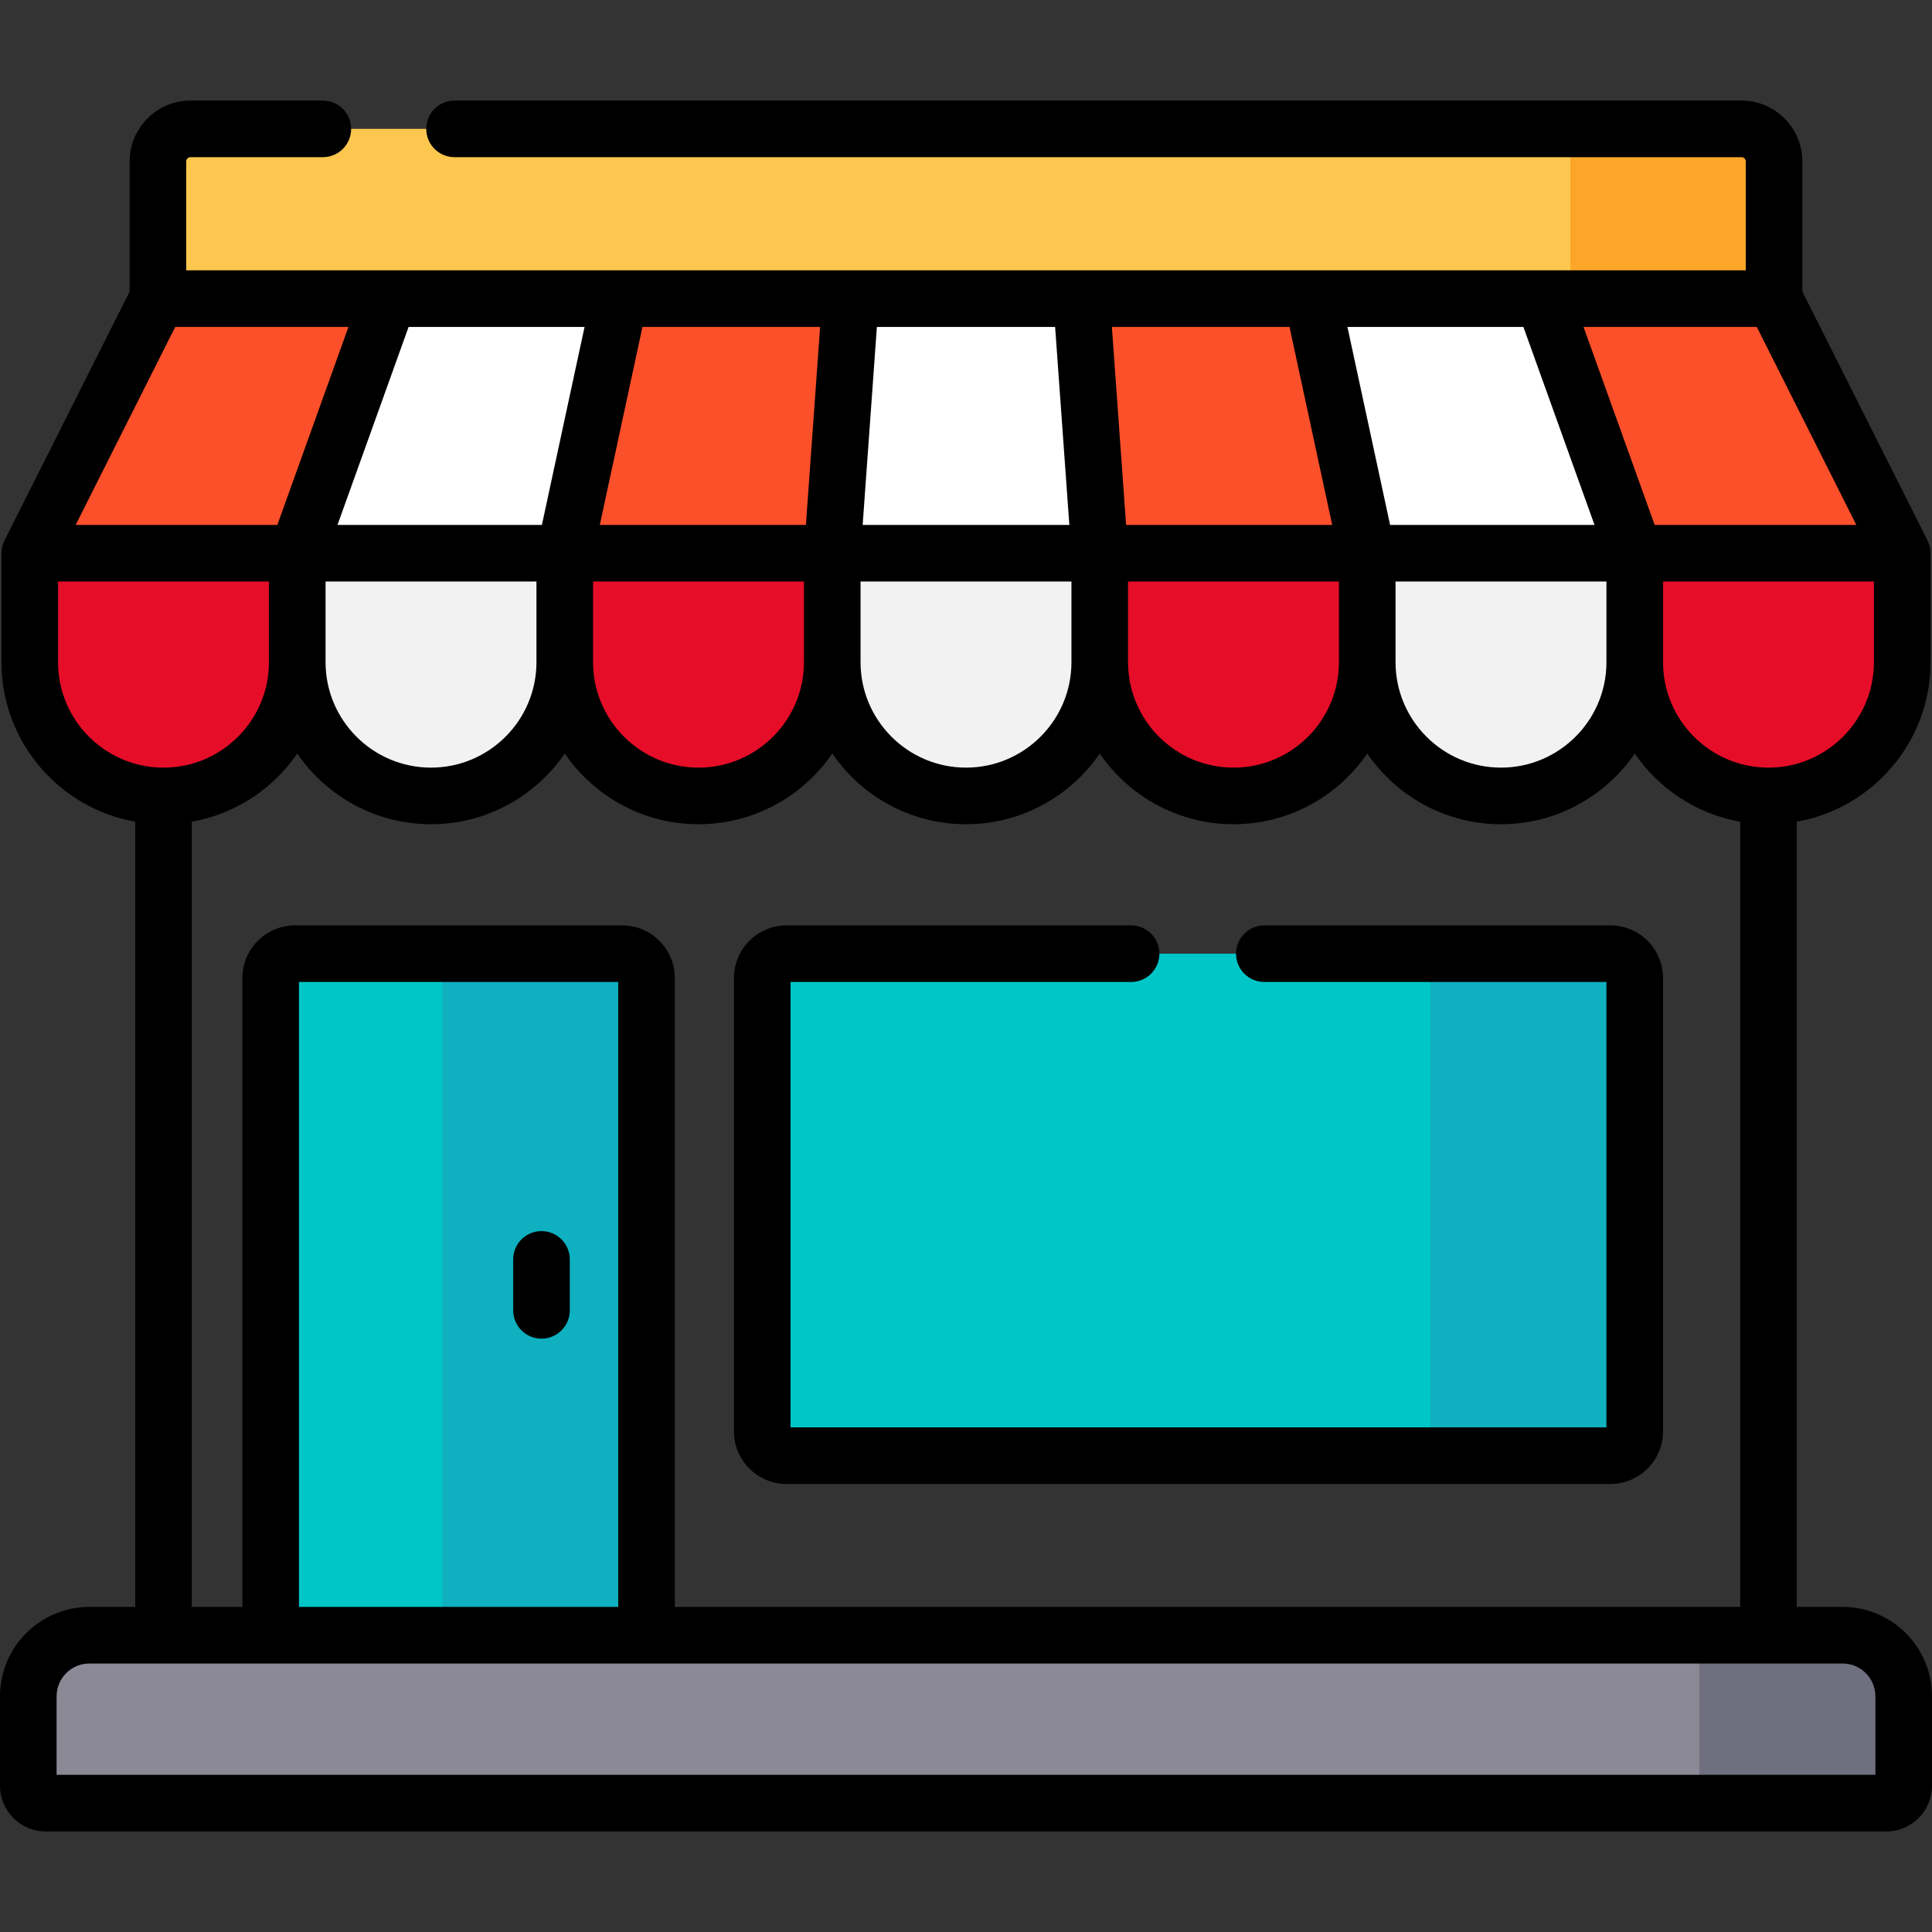 <?xml version="1.0" encoding="iso-8859-1"?>
<!-- Generator: Adobe Illustrator 19.0.0, SVG Export Plug-In . SVG Version: 6.00 Build 0)  -->
<svg version="1.1" id="Capa_1" xmlns="http://www.w3.org/2000/svg" xmlns:xlink="http://www.w3.org/1999/xlink" x="0px" y="0px"
	 viewBox="0 0 512 512" style="enable-background:new 0 0 512 512;" xml:space="preserve">
<rect x="0" y="0" width="512" height="512" fill="#333333" stroke="none"/>
<rect x="43.33" y="102.56" style="fill:#E9EAEB;" width="225.34" height="64.05"/>
<rect x="414.67" y="102.56" style="fill:#B9BBC1;" width="54" height="64.05"/>
<path style="fill:#FDC74F;" d="M470.153,102.558H41.847V42.796c0-4.775,3.87-8.645,8.645-8.645h411.016
	c4.775,0,8.645,3.87,8.645,8.645L470.153,102.558L470.153,102.558z"/>
<path style="fill:#FCA629;" d="M461.508,34.151h-45.355V79.14h54V42.796C470.153,38.021,466.282,34.151,461.508,34.151z"/>
<path style="fill:#E60D28;" d="M43.332,210.929L43.332,210.929c-19.576,0-35.445-15.869-35.445-35.445v-28.877h70.889v28.877
	C78.776,195.06,62.907,210.929,43.332,210.929z"/>
<path style="fill:#F2F2F2;" d="M114.221,210.929L114.221,210.929c-19.576,0-35.445-15.869-35.445-35.445v-28.877h70.889v28.877
	C149.666,195.06,133.797,210.929,114.221,210.929z"/>
<path style="fill:#E60D28;" d="M185.111,210.929L185.111,210.929c-19.576,0-35.445-15.869-35.445-35.445v-28.877h70.889v28.877
	C220.555,195.06,204.686,210.929,185.111,210.929z"/>
<path style="fill:#F2F2F2;" d="M256,210.929L256,210.929c-19.576,0-35.445-15.869-35.445-35.445v-28.877h70.889v28.877
	C291.445,195.06,275.576,210.929,256,210.929z"/>
<path style="fill:#E60D28;" d="M326.89,210.929L326.89,210.929c-19.576,0-35.445-15.869-35.445-35.445v-28.877h70.889v28.877
	C362.334,195.06,346.465,210.929,326.89,210.929z"/>
<path style="fill:#F2F2F2;" d="M397.779,210.929L397.779,210.929c-19.576,0-35.445-15.869-35.445-35.445v-28.877h70.889v28.877
	C433.224,195.06,417.355,210.929,397.779,210.929z"/>
<path style="fill:#E60D28;" d="M468.668,210.929L468.668,210.929c-19.576,0-35.445-15.869-35.445-35.445v-28.877h70.889v28.877
	C504.113,195.06,488.244,210.929,468.668,210.929z"/>
<polygon style="fill:#FC502A;" points="78.776,146.608 7.887,146.608 41.811,79.14 103.008,79.14 "/>
<polygon style="fill:#FFFFFF;" points="149.666,146.608 78.776,146.608 103.008,79.14 164.205,79.14 "/>
<polygon style="fill:#FC502A;" points="220.555,146.608 149.666,146.608 164.205,79.14 225.402,79.14 "/>
<polygon style="fill:#FFFFFF;" points="291.445,146.608 220.555,146.608 225.402,79.14 286.598,79.14 "/>
<polygon style="fill:#FC502A;" points="362.334,146.608 291.445,146.608 286.598,79.14 347.795,79.14 "/>
<polygon style="fill:#FFFFFF;" points="433.224,146.608 362.334,146.608 347.795,79.14 408.992,79.14 "/>
<polygon style="fill:#FC502A;" points="504.113,146.608 433.224,146.608 408.992,79.14 470.189,79.14 "/>
<path style="fill:#8B8996;" d="M488.311,433.349H23.688c-8.941,0-16.188,7.248-16.188,16.189v23.723
	c0,2.534,2.055,4.589,4.589,4.589h487.822c2.534,0,4.589-2.055,4.589-4.589v-23.723C504.5,440.597,497.252,433.349,488.311,433.349z
	"/>
<path style="fill:#706F7F;" d="M488.312,433.349h-37.978v44.5h49.578c2.534,0,4.589-2.054,4.589-4.589v-23.723
	C504.5,440.597,497.252,433.349,488.312,433.349z"/>
<path style="fill:#00C6C8;" d="M426.774,385.77H208.45c-3.562,0-6.45-2.888-6.45-6.45V259.185c0-3.562,2.888-6.45,6.45-6.45h218.324
	c3.562,0,6.45,2.888,6.45,6.45V379.32C433.224,382.883,430.336,385.77,426.774,385.77z"/>
<path style="fill:#0FB0C0;" d="M426.774,252.735h-47.717V385.77h47.717c3.562,0,6.45-2.888,6.45-6.45V259.185
	C433.224,255.622,430.336,252.735,426.774,252.735z"/>
<path style="fill:#00C6C8;" d="M171.336,433.349H71.727V259.185c0-3.562,2.888-6.45,6.45-6.45h86.709c3.562,0,6.45,2.888,6.45,6.45
	L171.336,433.349L171.336,433.349z"/>
<path style="fill:#0FB0C0;" d="M164.886,252.735h-47.717V433.35h54.167V259.185C171.336,255.622,168.448,252.735,164.886,252.735z"
	/>
<path d="M143.5,354.755c4.142,0,7.5-3.358,7.5-7.5v-13.5c0-4.142-3.358-7.5-7.5-7.5s-7.5,3.358-7.5,7.5v13.5
	C136,351.397,139.358,354.755,143.5,354.755z"/>
<path d="M488.312,425.849h-12.143V217.76c20.115-3.56,35.445-21.155,35.445-42.276v-28.876c0-0.147-0.014-0.291-0.022-0.436
	c-0.005-0.081-0.005-0.162-0.012-0.243c-0.027-0.296-0.068-0.587-0.128-0.871c-0.003-0.017-0.009-0.033-0.013-0.049
	c-0.059-0.273-0.136-0.539-0.224-0.8c-0.022-0.066-0.048-0.132-0.072-0.197c-0.083-0.224-0.175-0.442-0.278-0.655
	c-0.019-0.039-0.031-0.08-0.05-0.118L477.653,77.29V42.796c0-8.902-7.243-16.145-16.145-16.145H120.456c-4.142,0-7.5,3.358-7.5,7.5
	s3.358,7.5,7.5,7.5h341.052c0.631,0,1.145,0.514,1.145,1.145V71.64H49.347V42.796c0-0.631,0.514-1.145,1.145-1.145H85.56
	c4.142,0,7.5-3.358,7.5-7.5s-3.358-7.5-7.5-7.5H50.492c-8.902,0-16.145,7.243-16.145,16.145V77.29L1.186,143.239
	c-0.019,0.039-0.032,0.08-0.05,0.118c-0.103,0.213-0.195,0.431-0.278,0.655c-0.024,0.066-0.05,0.131-0.072,0.197
	c-0.088,0.261-0.165,0.527-0.224,0.8c-0.004,0.016-0.009,0.032-0.013,0.049c-0.06,0.285-0.102,0.575-0.128,0.871
	c-0.007,0.081-0.007,0.162-0.012,0.243c-0.008,0.145-0.022,0.289-0.022,0.436v28.876c0,21.12,15.33,38.716,35.445,42.276v208.089
	H23.688C10.626,425.849,0,436.476,0,449.538v23.722c0,6.666,5.423,12.089,12.089,12.089h487.822c6.666,0,12.089-5.423,12.089-12.089
	v-23.722C512,436.476,501.374,425.849,488.312,425.849z M496.613,175.485c0,15.409-12.536,27.945-27.945,27.945
	s-27.945-12.536-27.945-27.945v-21.376h55.89L496.613,175.485L496.613,175.485z M465.565,86.64l26.382,52.468h-53.448L419.655,86.64
	H465.565z M403.716,86.64l18.844,52.468h-54.17L357.083,86.64H403.716z M425.724,154.108v21.376
	c0,15.409-12.536,27.945-27.945,27.945s-27.945-12.536-27.945-27.945v-21.376H425.724z M341.739,86.64l11.307,52.468h-54.62
	l-3.769-52.468H341.739z M354.834,154.108v21.376c0,15.409-12.536,27.945-27.944,27.945s-27.945-12.536-27.945-27.945v-21.376
	H354.834z M232.382,86.64h47.235l3.769,52.468h-54.773L232.382,86.64z M228.055,154.108h55.89v21.376
	c0,15.409-12.536,27.945-27.945,27.945s-27.945-12.536-27.945-27.945V154.108z M256,218.429c14.704,0,27.701-7.431,35.445-18.732
	c7.744,11.301,20.741,18.732,35.445,18.732s27.701-7.431,35.444-18.732c7.744,11.301,20.741,18.732,35.445,18.732
	s27.701-7.431,35.445-18.732c6.396,9.334,16.379,16.016,27.945,18.063v208.089H178.836V259.185c0-7.692-6.258-13.95-13.95-13.95
	H78.177c-7.692,0-13.95,6.258-13.95,13.95v166.664H50.832V217.76c11.566-2.047,21.549-8.729,27.945-18.063
	c7.744,11.301,20.741,18.732,35.445,18.732s27.701-7.431,35.445-18.732c7.744,11.301,20.741,18.732,35.444,18.732
	s27.701-7.431,35.445-18.732C228.299,210.998,241.296,218.429,256,218.429z M163.836,260.235v165.614H79.227V260.235H163.836z
	 M86.276,175.485v-21.376h55.89v21.376c0,15.409-12.536,27.945-27.945,27.945S86.276,190.893,86.276,175.485z M170.261,86.64h47.082
	l-3.769,52.468h-54.62L170.261,86.64z M157.166,154.108h55.889v21.376c0,15.409-12.536,27.945-27.945,27.945
	s-27.944-12.536-27.944-27.945L157.166,154.108L157.166,154.108z M154.916,86.64l-11.307,52.468h-54.17l18.844-52.468H154.916z
	 M46.435,86.64h45.91l-18.844,52.468H20.053L46.435,86.64z M15.387,175.485v-21.376h55.89v21.376
	c0,15.409-12.536,27.945-27.945,27.945S15.387,190.893,15.387,175.485z M497,470.349H15v-20.812c0-4.791,3.897-8.688,8.688-8.688
	h464.623c4.791,0,8.688,3.897,8.688,8.688v20.812H497z"/>
<path d="M194.5,259.185v120.136c0,7.692,6.258,13.95,13.95,13.95h218.323c7.692,0,13.95-6.258,13.95-13.95V259.185
	c0-7.692-6.258-13.95-13.95-13.95H335.06c-4.142,0-7.5,3.358-7.5,7.5c0,4.142,3.358,7.5,7.5,7.5h90.664V378.27H209.5V260.235h90.25
	c4.142,0,7.5-3.358,7.5-7.5c0-4.142-3.358-7.5-7.5-7.5h-91.3C200.758,245.235,194.5,251.492,194.5,259.185z"/>
<g>
</g>
<g>
</g>
<g>
</g>
<g>
</g>
<g>
</g>
<g>
</g>
<g>
</g>
<g>
</g>
<g>
</g>
<g>
</g>
<g>
</g>
<g>
</g>
<g>
</g>
<g>
</g>
<g>
</g>
</svg>
